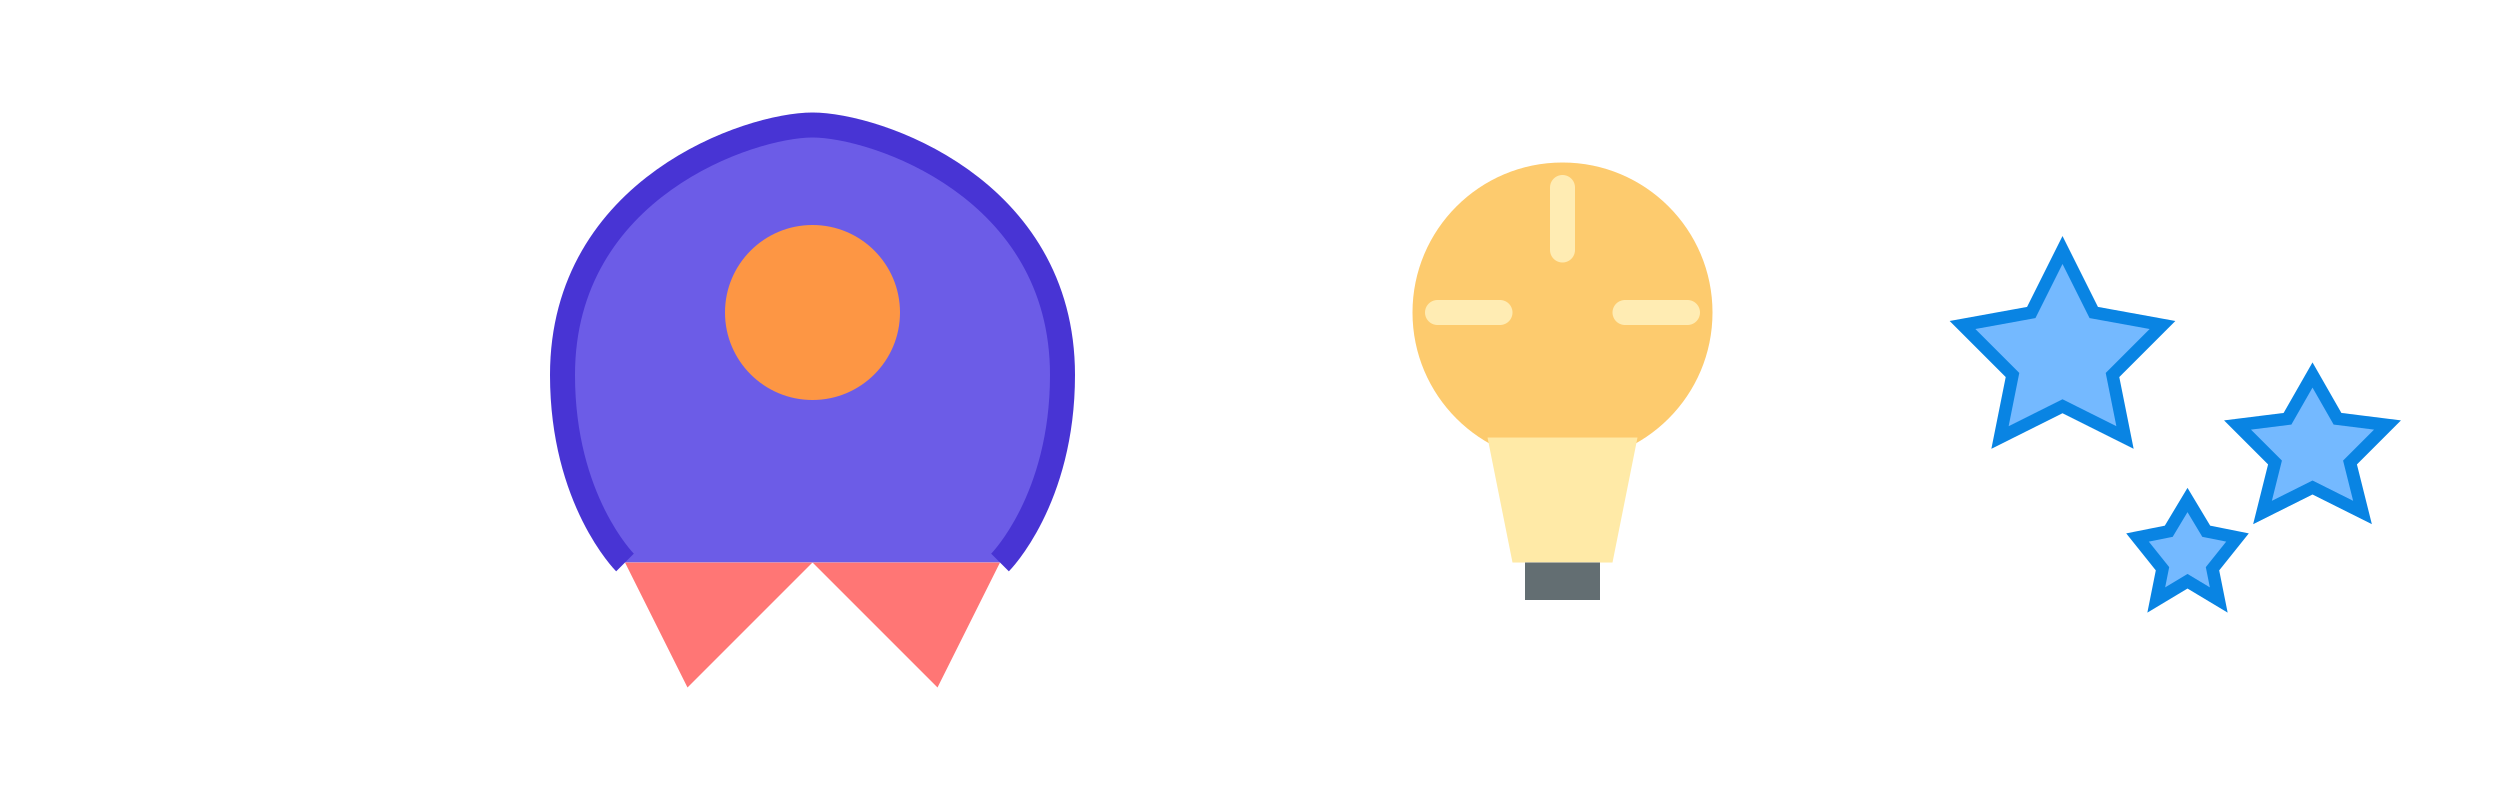 <svg fill="none" height="64" viewBox="0 0 200 64" width="200" xmlns="http://www.w3.org/2000/svg"><path d="m0 0h200v64h-200z" fill="#fff"/><path d="m50 45s-5-5-5-15c0-15 15-20 20-20s20 5 20 20c0 10-5 15-5 15" fill="#6c5ce7"/><path d="m50 45s-5-5-5-15c0-15 15-20 20-20s20 5 20 20c0 10-5 15-5 15" stroke="#4834d4" stroke-width="2"/><circle cx="65" cy="25" fill="#fd9644" r="7"/><path d="m50 45 5 10 10-10 10 10 5-10" fill="#ff7675"/><circle cx="125" cy="25" fill="#fdcb6e" r="12"/><path d="m119 35 2 10h8l2-10" fill="#ffeaa7"/><path d="m122 45h6v3h-6z" fill="#636e72"/><g stroke="#ffecb3" stroke-linecap="round" stroke-width="2"><path d="m115 25h5"/><path d="m130 25h5"/><path d="m125 15v5"/></g><path d="m165 20 2.5 5 5.5 1-4 4 1 5-5-2.5-5 2.5 1-5-4-4 5.5-1z" fill="#74b9ff" stroke="#0984e3"/><path d="m185 30 2 3.5 4 .5-3 3 1 4-4-2-4 2 1-4-3-3 4-.5z" fill="#74b9ff" stroke="#0984e3"/><path d="m175 40 1.5 2.5 2.5.5-2 2.5.5 2.5-2.5-1.5-2.5 1.5.5-2.5-2-2.5 2.5-.5z" fill="#74b9ff" stroke="#0984e3"/></svg>